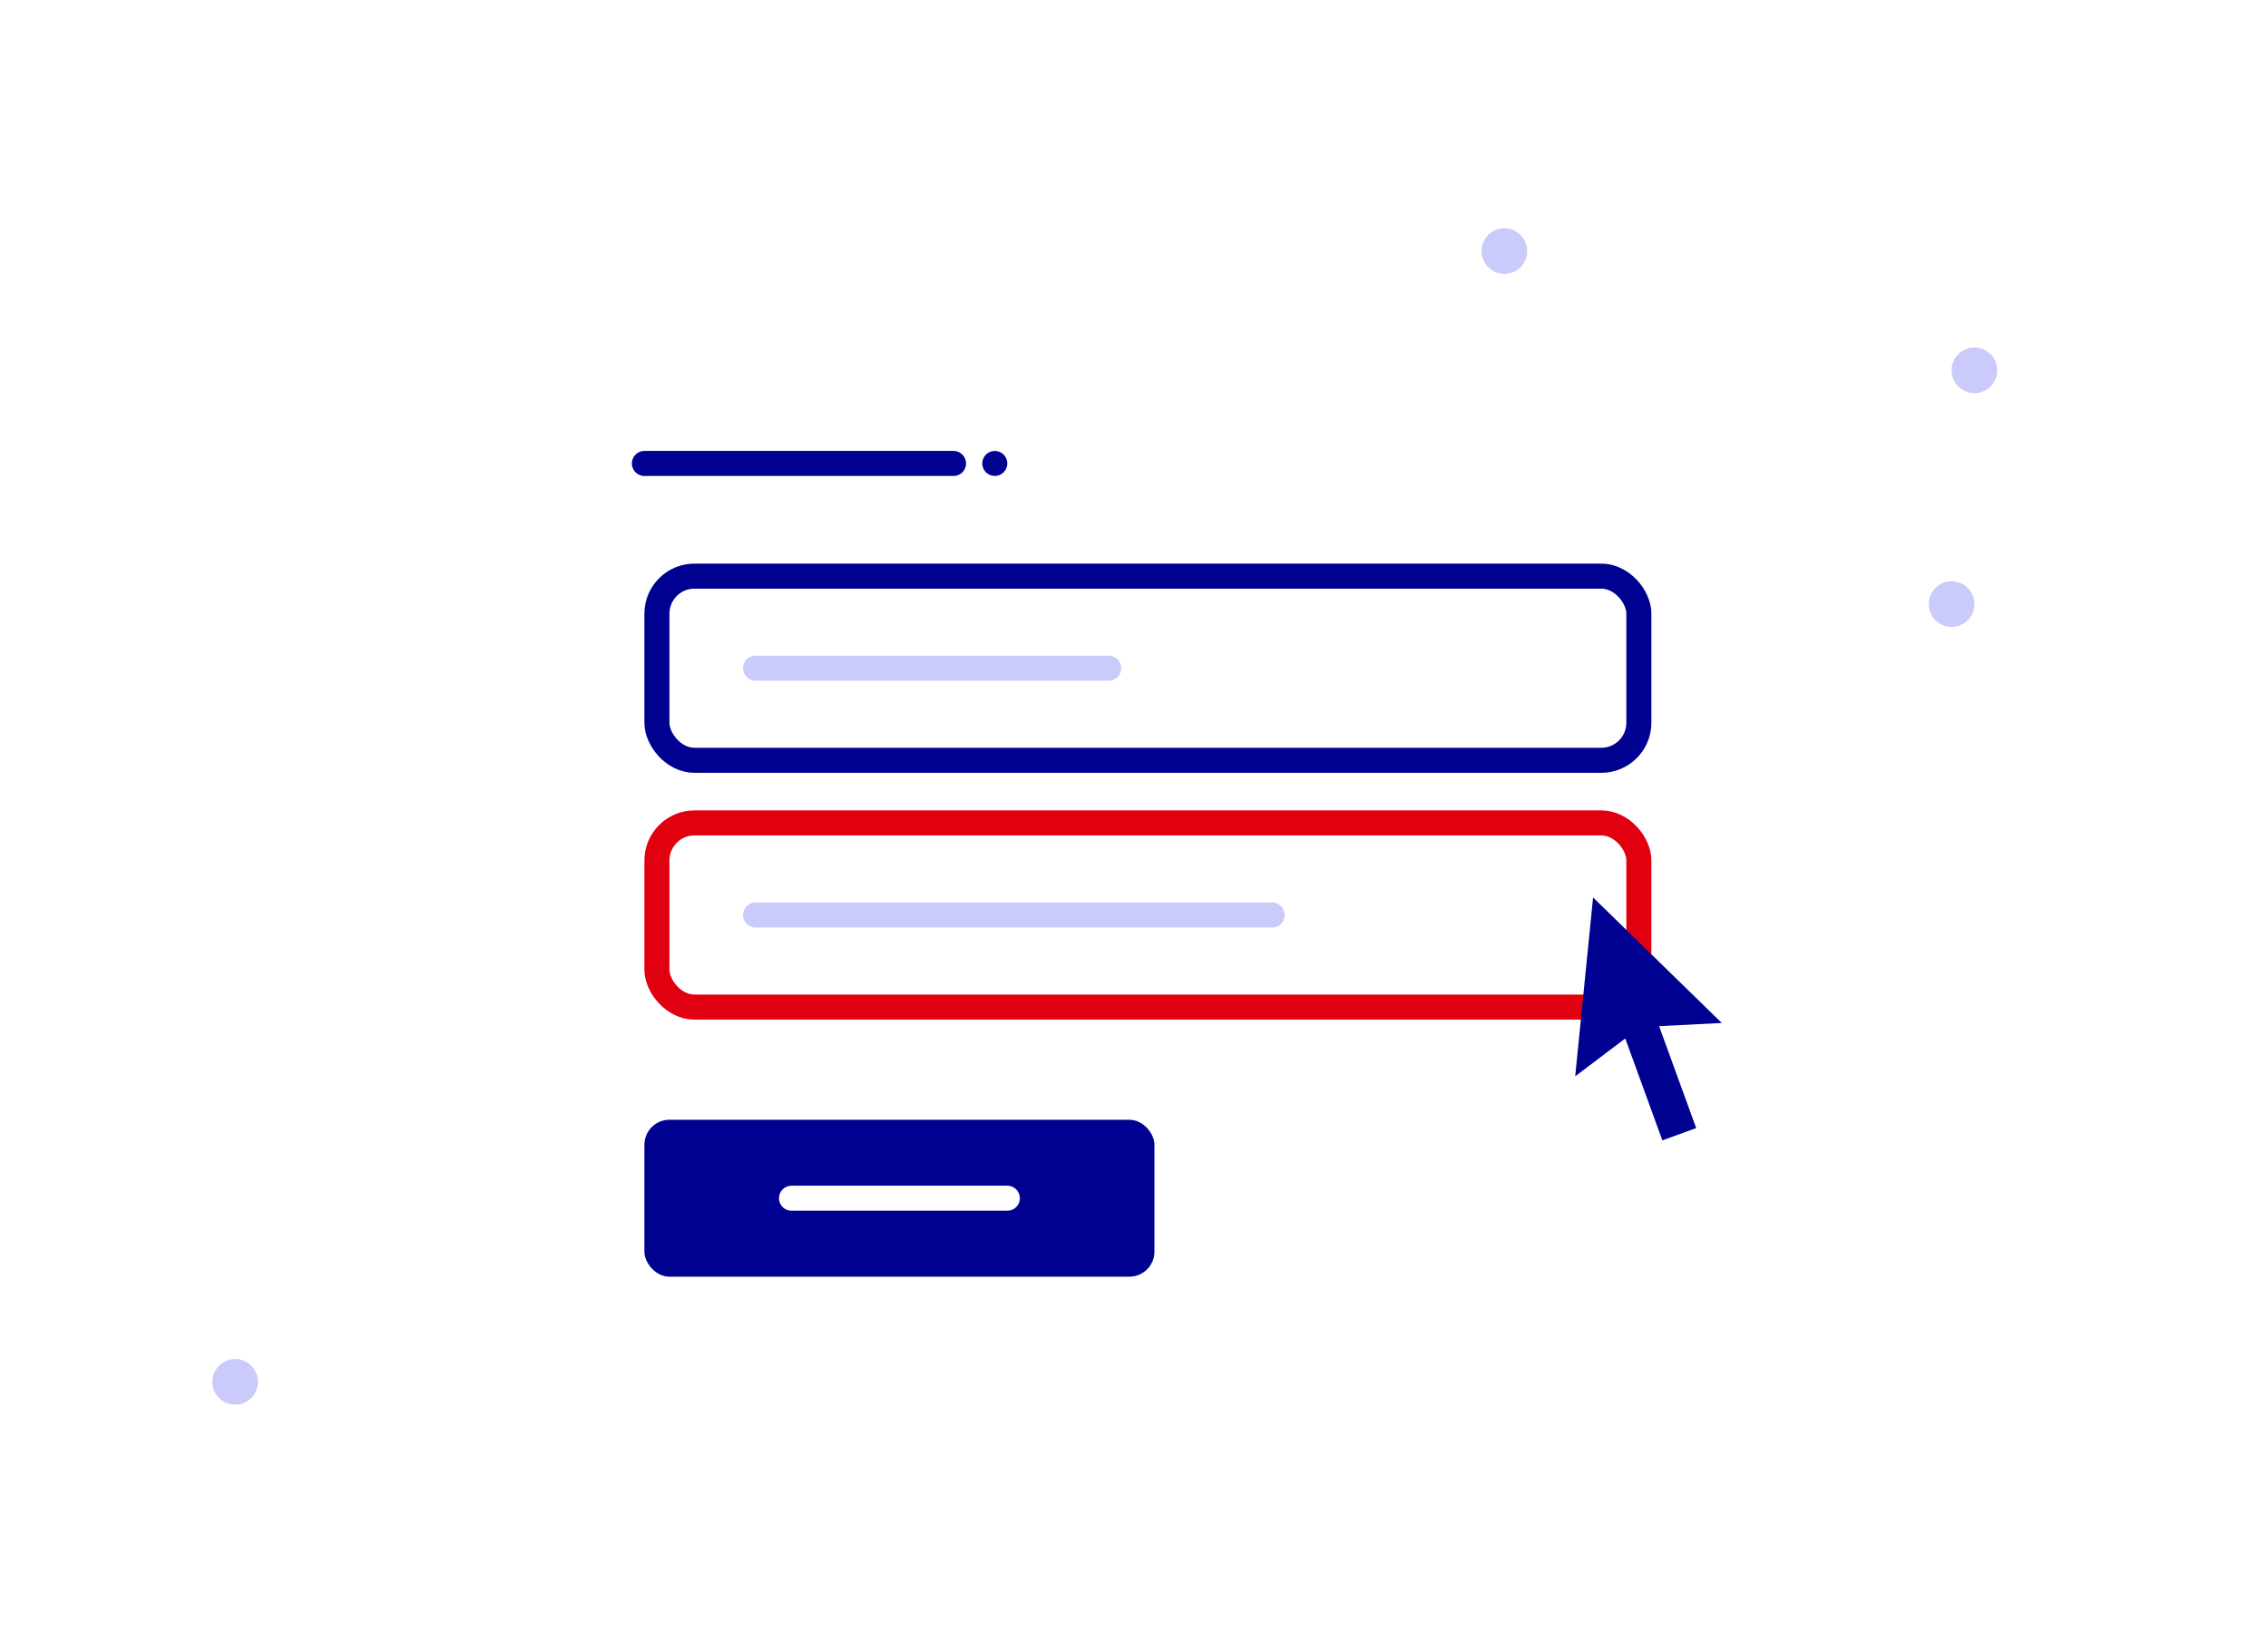 <svg width="282" height="204" viewBox="0 0 282 204" fill="none" xmlns="http://www.w3.org/2000/svg">
<rect width="282" height="204" fill="white"/>
<path d="M80.124 57.629H118.558" stroke="#000091" stroke-width="3.113" stroke-linecap="round"/>
<rect x="81.681" y="71.64" width="122.092" height="22.903" rx="4.67" stroke="#000091" stroke-width="3.113"/>
<path d="M93.946 83.091H137.849" stroke="#CACAFB" stroke-width="3.113" stroke-linecap="round"/>
<rect x="81.681" y="102.327" width="122.092" height="22.903" rx="4.67" stroke="#E1000F" stroke-width="3.113"/>
<path d="M93.946 113.779H158.175" stroke="#CACAFB" stroke-width="3.113" stroke-linecap="round"/>
<rect x="80.124" y="139.24" width="63.416" height="19.513" rx="3.113" fill="#000091"/>
<path d="M98.418 148.997H125.248" stroke="white" stroke-width="3.113" stroke-linecap="round"/>
<path fill-rule="evenodd" clip-rule="evenodd" d="M206.29 127.599L210.9 140.271L206.695 141.802L202.083 129.13L195.858 133.838L198.081 111.596L214.083 127.205L206.29 127.599Z" fill="#000091"/>
<path fill-rule="evenodd" clip-rule="evenodd" d="M245.496 48.888C243.93 48.888 242.657 47.614 242.657 46.049C242.657 44.483 243.93 43.21 245.496 43.21C247.061 43.21 248.335 44.483 248.335 46.049C248.335 47.614 247.061 48.888 245.496 48.888Z" fill="#CACAFB"/>
<path fill-rule="evenodd" clip-rule="evenodd" d="M123.691 59.186C122.832 59.186 122.134 58.487 122.134 57.629C122.134 56.77 122.832 56.072 123.691 56.072C124.549 56.072 125.247 56.77 125.247 57.629C125.247 58.487 124.549 59.186 123.691 59.186Z" fill="#000091"/>
<path fill-rule="evenodd" clip-rule="evenodd" d="M242.657 77.959C241.091 77.959 239.818 76.686 239.818 75.12C239.818 73.555 241.091 72.281 242.657 72.281C244.222 72.281 245.496 73.555 245.496 75.12C245.496 76.686 244.222 77.959 242.657 77.959Z" fill="#CACAFB"/>
<path fill-rule="evenodd" clip-rule="evenodd" d="M187.051 34.056C185.486 34.056 184.212 32.782 184.212 31.217C184.212 29.651 185.486 28.378 187.051 28.378C188.617 28.378 189.89 29.651 189.89 31.217C189.89 32.782 188.617 34.056 187.051 34.056Z" fill="#CACAFB"/>
<path fill-rule="evenodd" clip-rule="evenodd" d="M29.238 174.669C27.673 174.669 26.399 173.396 26.399 171.83C26.399 170.265 27.673 168.991 29.238 168.991C30.804 168.991 32.077 170.265 32.077 171.83C32.077 173.396 30.804 174.669 29.238 174.669Z" fill="#CACAFB"/>
</svg>
